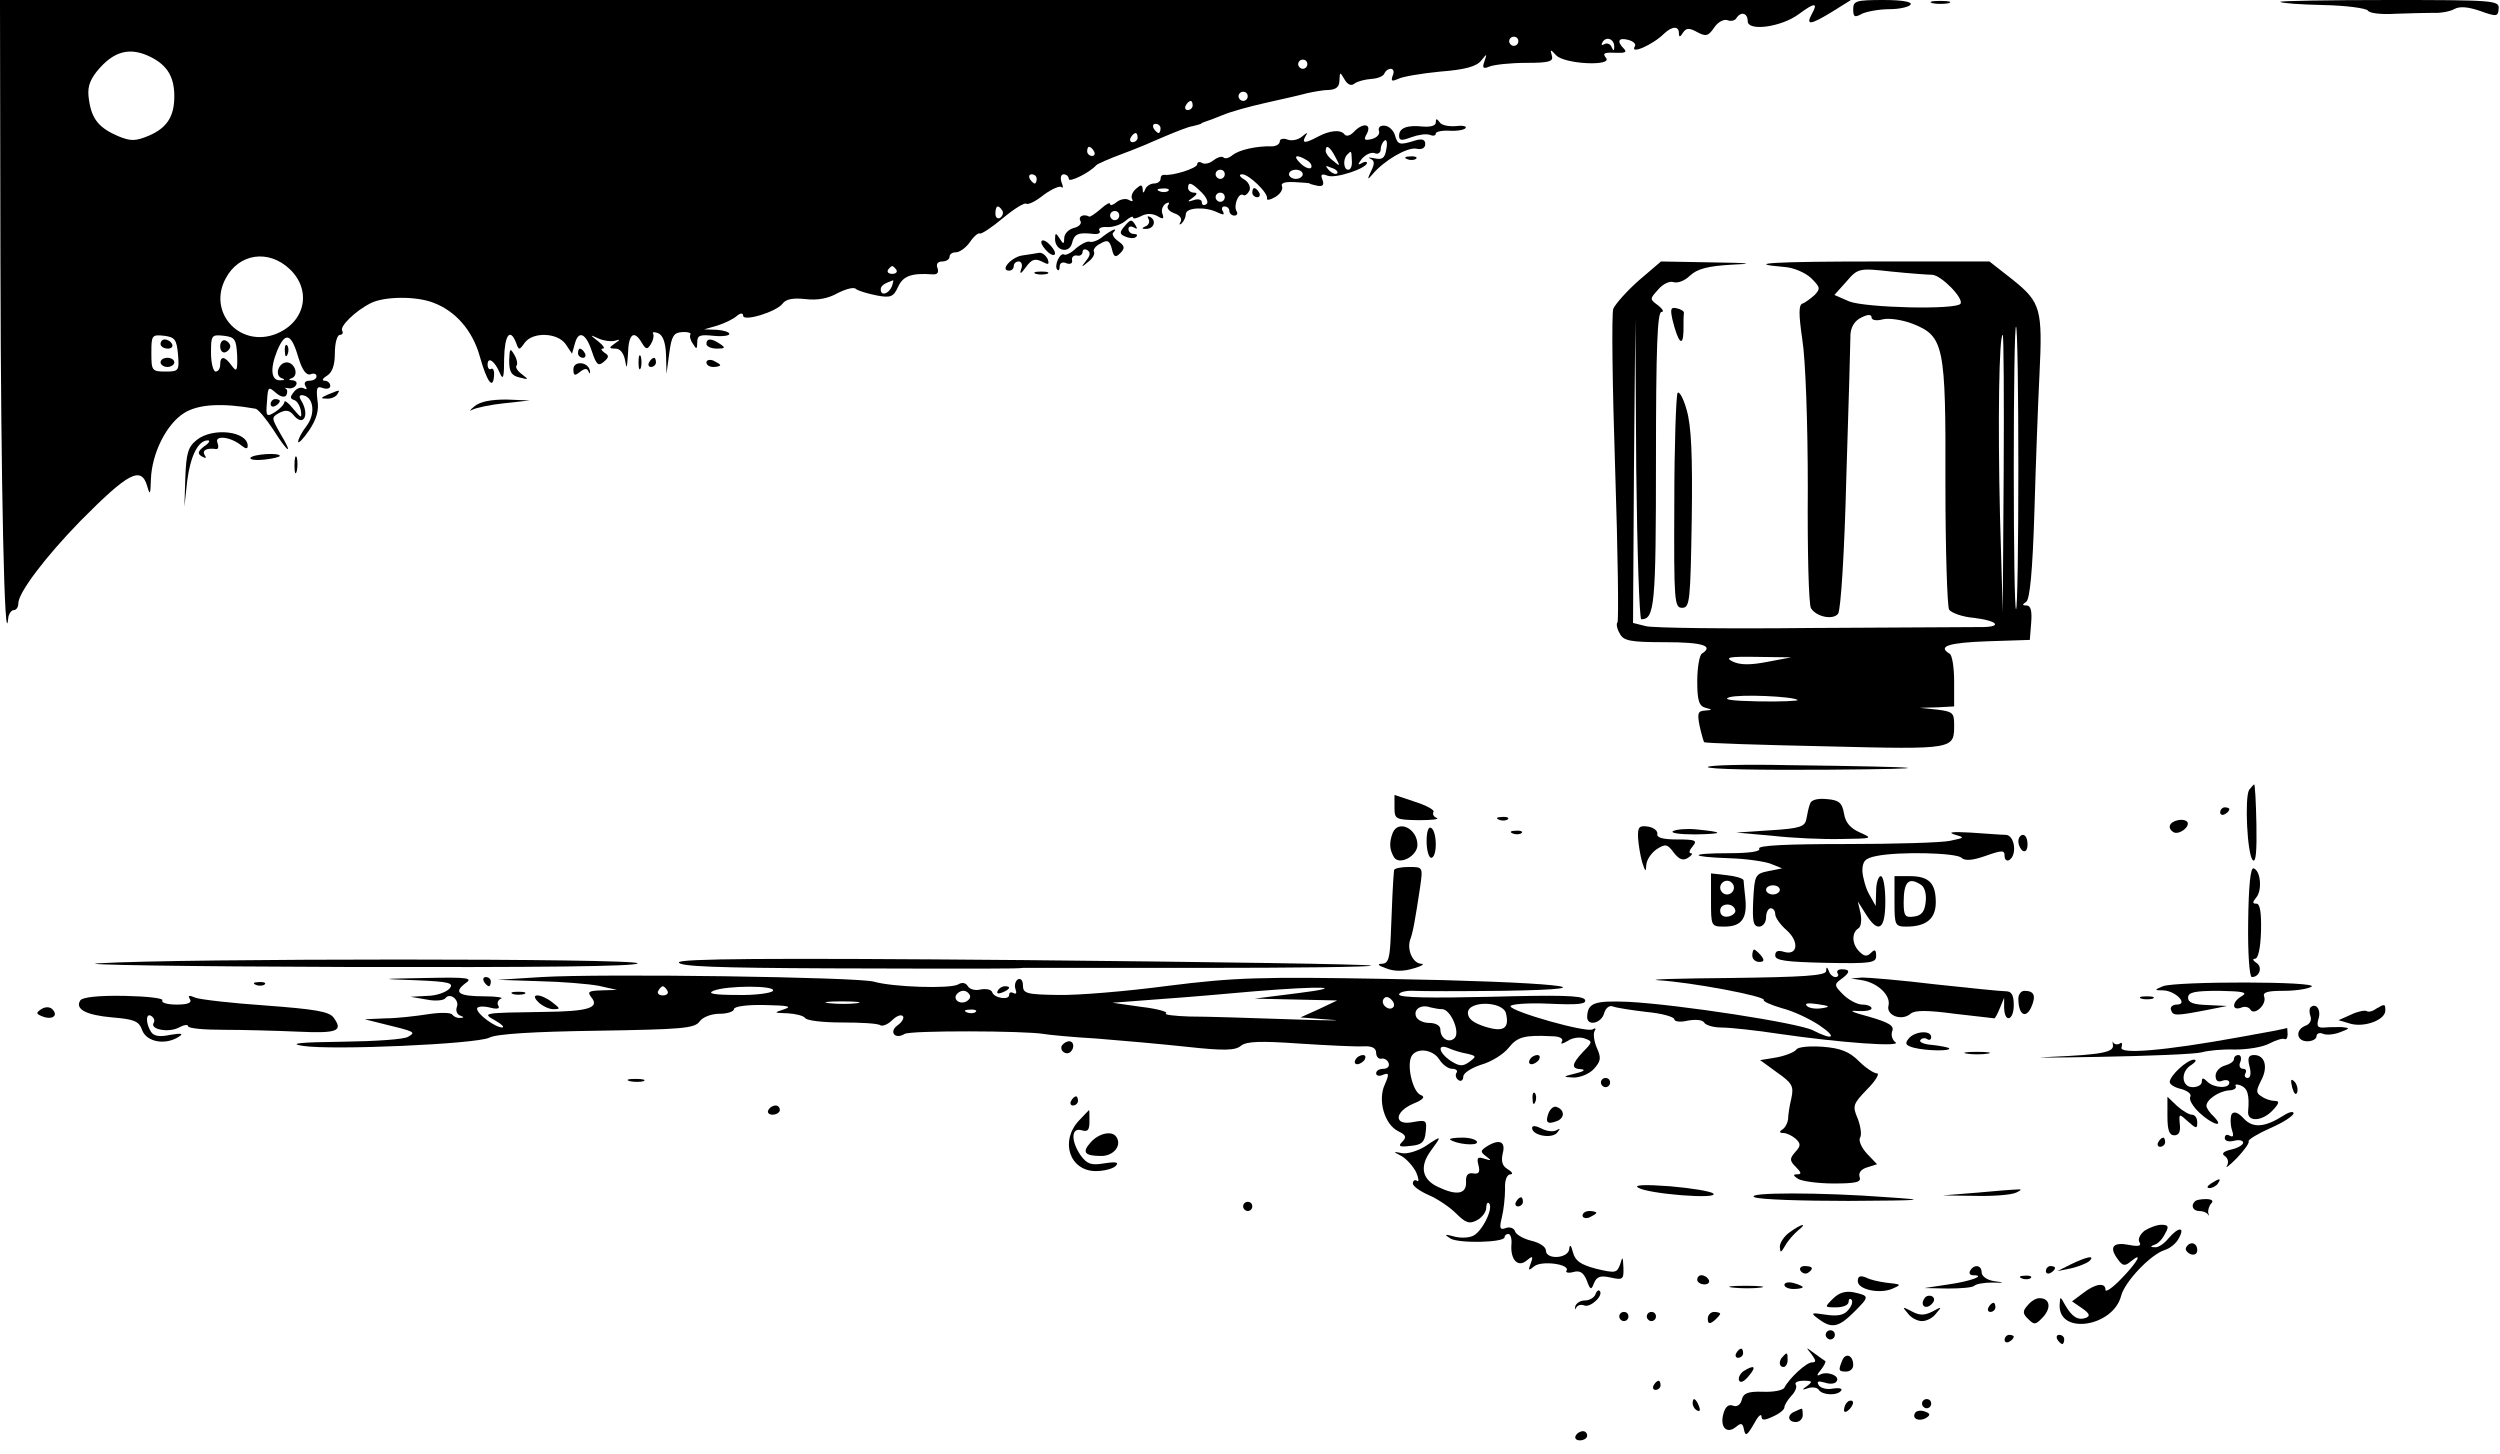 <?xml version="1.0" standalone="no"?>
<!DOCTYPE svg PUBLIC "-//W3C//DTD SVG 20010904//EN"
 "http://www.w3.org/TR/2001/REC-SVG-20010904/DTD/svg10.dtd">
<svg version="1.0" xmlns="http://www.w3.org/2000/svg"
 width="545pt" height="317pt" viewBox="0 0 545 317"
 preserveAspectRatio="xMidYMid meet">

<g transform="translate(0,317) scale(0.1,-0.1)"
fill="#000000" stroke="none">
<path d="M1 2588 c1 -479 9 -849 17 -765 1 9 7 17 12 17 6 0 10 7 10 15 0 23
59 101 135 179 105 106 133 121 146 76 6 -21 7 -18 8 15 2 57 34 121 73 145
31 19 82 22 155 9 6 -1 23 -22 39 -46 32 -51 45 -58 15 -8 -19 34 -20 35 -2
45 14 7 22 6 31 -5 22 -27 36 1 16 33 -5 8 -3 12 6 10 22 -5 26 -41 6 -67 -10
-13 -18 -28 -18 -34 0 -5 11 6 24 25 16 24 22 44 18 66 -3 27 -1 31 12 26 9
-3 16 -1 16 5 0 6 -6 11 -12 11 -7 0 -5 5 5 11 11 7 17 22 17 49 0 22 5 40 11
40 5 0 8 4 5 9 -6 9 28 43 62 60 29 15 99 16 137 1 48 -18 85 -60 101 -117 16
-57 29 -73 31 -42 1 11 -2 17 -6 15 -4 -3 -8 1 -8 9 0 19 16 8 27 -19 7 -16 9
-8 9 32 1 52 13 68 26 35 6 -17 7 -17 19 0 18 24 71 22 89 -3 l14 -21 6 21 c8
31 24 24 37 -15 10 -30 14 -34 26 -24 12 10 12 14 2 20 -7 5 -9 9 -4 9 6 0 1
7 -10 16 -19 15 -19 15 1 6 11 -5 27 -7 35 -5 13 4 13 3 0 -6 -13 -9 -13 -11
2 -11 10 0 18 -10 21 -27 3 -20 4 -15 6 15 1 44 13 54 30 25 9 -15 12 -16 20
-3 5 8 7 18 5 22 -3 4 2 5 10 2 11 -4 17 -20 18 -48 l1 -41 6 45 c5 38 10 45
28 46 12 1 21 -2 18 -5 -2 -4 0 -13 6 -21 7 -12 9 -12 9 4 0 15 6 17 35 14 19
-2 35 0 35 4 0 4 -12 8 -27 9 l-28 1 28 8 c16 5 35 14 43 21 8 7 14 7 14 1 0
-14 72 8 86 26 7 10 23 13 50 10 26 -3 49 1 70 13 18 9 36 14 40 9 5 -4 25
-10 45 -14 31 -6 37 -3 47 19 11 24 30 30 74 27 11 -1 15 3 12 13 -4 9 0 15
10 15 9 0 16 5 16 10 0 6 6 10 14 10 8 0 22 10 31 23 8 12 18 20 21 18 3 -2
26 13 51 34 24 20 47 34 50 31 4 -3 21 5 38 19 18 13 36 21 39 17 4 -3 4 1 0
11 -3 10 -1 17 5 17 6 0 11 -5 11 -10 0 -9 46 14 60 30 3 3 28 14 55 24 28 10
70 28 95 39 24 10 51 21 60 22 8 2 16 4 18 5 1 2 5 3 10 5 4 1 20 7 37 14 16
7 59 19 95 27 36 8 76 17 90 21 14 3 35 7 48 7 15 1 22 7 22 21 1 19 1 19 11
2 7 -12 15 -15 22 -9 7 5 23 9 37 10 14 1 26 6 28 12 2 5 8 10 14 10 6 0 8 -7
4 -15 -4 -12 -2 -13 12 -7 9 5 51 12 92 16 53 4 79 11 89 24 13 16 13 16 7 -2
-5 -14 -3 -17 11 -11 10 4 46 8 80 8 51 0 60 3 56 16 -4 14 -3 14 9 1 17 -20
125 -25 109 -6 -8 10 -4 12 20 11 21 -1 27 1 19 9 -16 16 -12 25 10 19 11 -3
17 -9 14 -14 -12 -19 39 3 64 28 17 16 32 17 32 1 0 -10 3 -9 9 1 7 10 13 11
31 1 19 -10 24 -9 37 10 8 12 21 19 29 16 7 -3 16 -1 19 4 10 16 25 12 25 -6
0 -23 73 -13 111 15 35 26 43 26 29 1 -14 -26 -4 -25 45 5 l40 25 -2017 0
-2018 0 1 -582z m3309 492 c0 -5 -4 -10 -10 -10 -5 0 -10 5 -10 10 0 6 5 10
10 10 6 0 10 -4 10 -10z m209 -13 c0 -9 -2 -8 -6 1 -2 6 -10 9 -15 6 -7 -4 -8
-2 -4 5 9 13 26 5 25 -12z m-3189 -22 c35 -18 50 -43 50 -85 0 -44 -16 -69
-56 -86 -29 -12 -39 -12 -66 -1 -42 18 -58 37 -64 79 -4 25 0 40 16 61 37 46
73 56 120 32z m2520 -15 c0 -5 -4 -10 -10 -10 -5 0 -10 5 -10 10 0 6 5 10 10
10 6 0 10 -4 10 -10z m-130 -70 c0 -5 -4 -10 -10 -10 -5 0 -10 5 -10 10 0 6 5
10 10 10 6 0 10 -4 10 -10z m-120 -20 c0 -5 -5 -10 -11 -10 -5 0 -7 5 -4 10 3
6 8 10 11 10 2 0 4 -4 4 -10z m-70 -50 c0 -5 -2 -10 -4 -10 -3 0 -8 5 -11 10
-3 6 -1 10 4 10 6 0 11 -4 11 -10z m-50 -20 c0 -5 -5 -10 -11 -10 -5 0 -7 5
-4 10 3 6 8 10 11 10 2 0 4 -4 4 -10z m-95 -30 c3 -5 1 -10 -4 -10 -6 0 -11 5
-11 10 0 6 2 10 4 10 3 0 8 -4 11 -10z m-125 -60 c0 -5 -2 -10 -4 -10 -3 0 -8
5 -11 10 -3 6 -1 10 4 10 6 0 11 -4 11 -10z m-75 -69 c3 -5 1 -12 -5 -16 -5
-3 -10 1 -10 9 0 18 6 21 15 7z m-1553 -128 c50 -48 32 -120 -36 -143 -77 -25
-143 51 -104 123 29 55 94 64 140 20z m1322 -1 c3 -5 -1 -9 -9 -9 -8 0 -12 4
-9 9 3 4 7 8 9 8 2 0 6 -4 9 -8z m-10 -37 c-7 -16 -24 -21 -24 -6 0 8 7 13 27
20 1 1 0 -6 -3 -14z m-1556 -147 c3 -36 2 -38 -27 -38 -30 0 -31 2 -31 41 0
38 1 40 28 37 23 -3 27 -8 30 -40z m129 -3 c1 -34 -1 -37 -12 -22 -15 21 -25
22 -25 2 0 -8 -4 -15 -10 -15 -5 0 -10 18 -10 41 0 38 1 40 28 37 24 -3 27 -7
29 -43z m134 -6 c8 -26 17 -38 26 -35 7 3 13 1 13 -4 0 -6 -7 -10 -16 -10 -9
0 -12 -5 -8 -12 4 -6 3 -8 -3 -5 -6 4 -16 1 -22 -7 -9 -11 -9 -15 0 -18 7 -2
13 -13 15 -24 2 -17 1 -16 -17 5 -10 13 -19 19 -19 15 0 -5 -9 -15 -20 -22
-19 -12 -21 -10 -18 22 2 33 3 34 19 20 10 -9 19 -11 23 -6 3 6 3 12 -1 15 -5
2 -3 2 4 1 7 -2 15 1 18 6 4 6 0 10 -7 11 -9 0 -10 2 -1 5 15 7 5 34 -12 34
-17 0 -27 -27 -12 -34 9 -3 8 -5 -1 -5 -21 -2 -24 24 -8 64 18 43 31 39 47
-16z"/>
<path d="M350 2420 c0 -5 7 -10 16 -10 8 0 12 5 9 10 -3 6 -10 10 -16 10 -5 0
-9 -4 -9 -10z"/>
<path d="M350 2380 c0 -5 7 -10 15 -10 8 0 15 5 15 10 0 6 -7 10 -15 10 -8 0
-15 -4 -15 -10z"/>
<path d="M480 2415 c0 -9 5 -15 11 -13 6 2 11 8 11 13 0 5 -5 11 -11 13 -6 2
-11 -4 -11 -13z"/>
<path d="M621 2404 c0 -11 3 -14 6 -6 3 7 2 16 -1 19 -3 4 -6 -2 -5 -13z"/>
<path d="M590 2289 c0 -5 5 -7 10 -4 6 3 10 8 10 11 0 2 -4 4 -10 4 -5 0 -10
-5 -10 -11z"/>
<path d="M4040 3150 c0 -17 3 -19 19 -10 11 5 38 10 60 10 22 0 43 5 46 10 4
6 -18 10 -59 10 -60 0 -66 -2 -66 -20z"/>
<path d="M4213 3163 c9 -2 25 -2 35 0 9 3 1 5 -18 5 -19 0 -27 -2 -17 -5z"/>
<path d="M4971 3166 c2 -3 45 -6 94 -7 50 -1 93 -7 97 -12 3 -6 30 -9 60 -7
29 1 66 2 82 2 16 -1 37 3 46 8 12 7 31 5 57 -4 36 -13 39 -12 40 5 2 18 -9
19 -239 19 -133 0 -239 -2 -237 -4z"/>
<path d="M3130 2903 c0 -7 -11 -10 -27 -9 -36 4 -53 -3 -53 -20 0 -11 6 -11
27 -3 14 5 32 8 40 5 7 -3 13 -2 13 3 0 4 14 7 30 6 17 -1 33 2 35 6 3 4 -7 6
-22 4 -16 -1 -31 2 -35 9 -6 8 -8 8 -8 -1z"/>
<path d="M2951 2882 c-8 -8 -16 -10 -20 -5 -8 11 -32 9 -58 -5 -28 -15 -36
-15 -27 1 6 9 4 9 -8 -1 -8 -7 -23 -10 -32 -6 -9 3 -16 1 -16 -4 0 -6 -8 -11
-17 -11 -35 1 -72 -8 -86 -19 -8 -7 -17 -9 -20 -5 -4 3 -13 0 -21 -6 -8 -7
-20 -10 -26 -6 -5 3 -10 2 -10 -3 0 -9 -55 -26 -72 -23 -5 0 -8 -3 -8 -9 0 -5
-6 -10 -14 -10 -8 0 -17 -6 -19 -12 -4 -10 -6 -10 -6 0 -1 10 -4 10 -15 0 -8
-7 -11 -17 -8 -22 3 -5 0 -6 -7 -2 -6 4 -18 2 -26 -4 -8 -7 -15 -9 -15 -5 0 5
-9 0 -21 -11 -12 -10 -23 -18 -25 -16 -11 6 -24 1 -19 -9 4 -6 -2 -13 -14 -16
-12 -3 -21 -13 -21 -22 0 -14 -2 -14 -10 -1 -8 13 -10 13 -10 -1 0 -26 31 -33
37 -9 5 20 13 24 47 20 10 -1 16 2 13 7 -4 5 4 9 16 8 12 -1 30 5 40 13 9 8
17 12 17 8 0 -4 8 -2 18 3 11 6 24 6 35 0 13 -8 15 -6 11 5 -3 7 0 17 7 22 7
4 10 3 5 -4 -3 -6 3 -13 14 -17 12 -4 17 -11 14 -18 -4 -7 -3 -8 2 -4 5 5 9
14 9 20 0 15 43 17 69 4 13 -6 16 -6 12 2 -4 6 -2 11 3 11 6 0 11 -4 11 -10 0
-5 5 -10 11 -10 5 0 8 4 5 9 -8 12 4 42 14 36 4 -3 10 2 14 10 3 8 -3 19 -12
24 -10 6 -12 11 -4 11 15 0 58 -42 54 -53 -1 -4 7 -3 17 3 11 6 18 16 16 23
-4 8 5 11 27 10 18 -1 33 -2 33 -3 0 -1 8 -3 17 -5 12 -2 15 2 11 13 -5 12 -2
14 11 9 17 -7 86 16 86 28 0 3 -6 3 -12 -1 -9 -5 -8 -2 1 10 8 9 20 15 28 12
7 -3 13 1 13 9 0 7 4 16 9 19 4 3 6 -6 3 -20 -3 -19 -9 -23 -26 -19 -11 2 -15
2 -9 -1 10 -4 10 -11 2 -27 -9 -19 -8 -20 3 -7 25 30 75 59 95 56 12 -3 20 1
20 10 0 10 -7 12 -21 8 -35 -11 -39 -10 -45 11 -3 11 -14 21 -23 21 -9 1 -14
-4 -12 -11 3 -7 -4 -15 -15 -18 -17 -4 -19 -2 -11 12 11 22 -10 24 -29 3z
m-40 -54 c11 -21 11 -22 -4 -9 -10 7 -17 17 -17 22 0 15 9 10 21 -13z m36 -8
c1 -11 -2 -20 -8 -20 -10 0 -12 23 -2 33 9 9 9 10 10 -13z m-97 0 c8 -5 11
-12 8 -16 -4 -3 -14 1 -23 10 -18 17 -9 21 15 6z m65 -28 c-3 -3 -11 0 -18 7
-9 10 -8 11 6 5 10 -3 15 -9 12 -12z m-245 -2 c0 -5 -4 -10 -10 -10 -5 0 -10
5 -10 10 0 6 5 10 10 10 6 0 10 -4 10 -10z m170 0 c0 -5 -7 -10 -15 -10 -8 0
-15 5 -15 10 0 6 7 10 15 10 8 0 15 -4 15 -10z m-220 -40 c11 -11 15 -22 10
-25 -6 -4 -10 -2 -10 4 0 6 -8 8 -17 5 -15 -5 -16 -4 -3 5 10 7 11 11 3 11 -7
0 -13 5 -13 10 0 15 8 12 30 -10z m-73 4 c-3 -3 -12 -4 -19 -1 -8 3 -5 6 6 6
11 1 17 -2 13 -5z m123 -14 c0 -5 -4 -10 -10 -10 -5 0 -10 5 -10 10 0 6 5 10
10 10 6 0 10 -4 10 -10z m-230 -40 c0 -5 -4 -10 -10 -10 -5 0 -10 5 -10 10 0
6 5 10 10 10 6 0 10 -4 10 -10z"/>
<path d="M3068 2823 c7 -3 16 -2 19 1 4 3 -2 6 -13 5 -11 0 -14 -3 -6 -6z"/>
<path d="M2730 2750 c0 -5 5 -10 11 -10 5 0 7 5 4 10 -3 6 -8 10 -11 10 -2 0
-4 -4 -4 -10z"/>
<path d="M2504 2692 c3 -5 0 -13 -6 -15 -9 -4 -10 -6 -1 -6 17 -1 25 16 12 25
-7 4 -9 3 -5 -4z"/>
<path d="M2450 2675 c-10 -12 -9 -16 4 -21 9 -4 20 -4 23 0 4 3 1 6 -5 6 -7 0
-12 5 -12 11 0 5 5 7 12 3 7 -4 8 -3 4 4 -9 15 -11 15 -26 -3z"/>
<path d="M2405 2655 c-10 -9 -24 -14 -29 -12 -6 2 -19 -5 -30 -14 -10 -10 -22
-16 -26 -14 -9 6 -23 -25 -15 -33 3 -3 5 0 5 7 0 8 7 11 15 7 8 -3 14 0 12 7
-1 7 4 11 11 10 6 -2 12 2 12 8 0 5 5 7 10 4 8 -5 7 -12 -2 -23 -12 -15 -11
-16 4 -3 10 7 15 17 13 22 -3 4 3 13 14 18 15 9 20 7 25 -12 4 -18 8 -19 18
-9 11 11 10 16 -4 26 -10 7 -15 16 -11 19 11 12 -2 7 -22 -8z"/>
<path d="M2270 2642 c0 -5 7 -15 15 -22 8 -7 15 -8 15 -2 0 5 -7 15 -15 22 -8
7 -15 8 -15 2z"/>
<path d="M2228 2613 c-24 -4 -49 -33 -28 -33 6 0 10 5 10 10 0 6 5 10 11 10 6
0 9 -8 5 -17 -4 -12 0 -10 10 4 13 18 20 20 35 13 15 -8 17 -7 13 5 -4 8 -11
14 -18 14 -6 -1 -23 -4 -38 -6z"/>
<path d="M3573 2559 c-26 -23 -51 -51 -56 -62 -4 -10 -2 -168 4 -349 6 -181 8
-332 5 -335 -3 -3 -1 -14 5 -24 8 -16 22 -19 99 -19 82 0 107 -8 80 -25 -5 -3
-10 -30 -10 -60 0 -43 4 -54 18 -58 16 -4 15 -5 -1 -6 -16 -1 -17 -6 -12 -33
4 -18 9 -35 10 -36 2 -2 121 -6 265 -9 285 -7 280 -7 280 49 0 24 -4 27 -37
31 l-38 4 38 1 37 2 0 54 c0 30 -4 58 -10 61 -27 16 -2 24 83 27 l92 3 3 38
c2 25 -1 37 -10 37 -10 0 -10 2 -1 8 8 5 14 66 18 197 3 105 8 238 11 298 7
143 3 158 -58 207 l-51 40 -245 0 c-221 0 -296 -4 -202 -12 19 -1 45 -12 58
-24 20 -20 21 -23 8 -37 -9 -8 -21 -17 -27 -19 -8 -3 -8 -23 0 -78 7 -43 12
-181 12 -325 -1 -137 2 -255 7 -261 12 -19 48 -26 59 -12 6 8 14 135 18 298 5
157 9 297 9 311 1 16 9 30 24 37 14 7 22 7 22 0 0 -6 11 -8 25 -4 13 3 42 -1
65 -10 68 -27 72 -47 71 -349 0 -143 4 -266 8 -274 5 -7 29 -16 55 -18 55 -7
62 -21 9 -20 -21 0 -186 -1 -368 -2 -181 -2 -342 0 -357 4 l-28 7 2 332 3 331
2 -327 c2 -181 7 -328 11 -328 29 0 32 30 32 347 0 243 3 323 12 323 6 0 3 6
-7 14 -19 14 -19 14 0 35 10 12 25 19 33 16 9 -3 25 3 36 14 16 15 39 21 91
24 52 2 41 4 -42 5 l-112 2 -48 -41z m639 12 c20 -1 69 -51 62 -63 -9 -14
-208 -9 -243 5 l-32 14 26 29 c25 29 27 30 98 22 40 -4 80 -7 89 -7z m188
-421 c0 -167 -2 -306 -5 -308 -3 -3 -5 136 -5 308 0 172 2 311 5 308 3 -3 5
-142 5 -308z m-32 -12 l-2 -303 -6 210 c-5 209 -2 395 6 395 2 0 3 -136 2
-302z m-516 -411 c-36 -7 -59 -7 -75 1 -18 9 -7 11 53 10 l75 -1 -53 -10z m67
-83 c2 -2 -36 -4 -85 -3 -58 1 -80 4 -64 9 23 7 139 2 149 -6z"/>
<path d="M2258 2573 c6 -2 18 -2 25 0 6 3 1 5 -13 5 -14 0 -19 -2 -12 -5z"/>
<path d="M3646 2473 c12 -49 23 -62 24 -25 0 17 0 35 1 40 0 4 -7 8 -16 10
-13 3 -14 -2 -9 -25z"/>
<path d="M1540 2420 c0 -5 10 -10 23 -10 18 0 19 2 7 10 -19 13 -30 13 -30 0z"/>
<path d="M1110 2384 c0 -25 5 -33 23 -37 20 -5 20 -5 5 7 -10 7 -15 16 -12 19
3 3 1 14 -5 24 -9 15 -10 14 -11 -13z"/>
<path d="M1260 2400 c0 -5 5 -10 11 -10 5 0 7 5 4 10 -3 6 -8 10 -11 10 -2 0
-4 -4 -4 -10z"/>
<path d="M1392 2380 c0 -14 2 -19 5 -12 2 6 2 18 0 25 -3 6 -5 1 -5 -13z"/>
<path d="M1415 2380 c-3 -5 -1 -10 4 -10 6 0 11 5 11 10 0 6 -2 10 -4 10 -3 0
-8 -4 -11 -10z"/>
<path d="M1540 2380 c0 -6 7 -10 15 -10 8 0 15 2 15 4 0 2 -7 6 -15 10 -8 3
-15 1 -15 -4z"/>
<path d="M1250 2365 c0 -14 3 -15 14 -6 10 8 16 9 19 1 3 -6 4 -5 3 2 -4 20
-36 22 -36 3z"/>
<path d="M715 2310 c-16 -7 -17 -9 -3 -9 9 -1 20 4 23 9 7 11 7 11 -20 0z"/>
<path d="M3657 2313 c-3 -5 -7 -113 -7 -239 -1 -215 0 -229 17 -229 17 0 18
14 21 192 2 141 -1 205 -11 239 -7 26 -17 43 -20 37z"/>
<path d="M1034 2284 c-10 -8 -12 -12 -4 -7 8 4 40 11 70 14 l55 6 -51 2 c-33
0 -57 -4 -70 -15z"/>
<path d="M429 2211 c-19 -15 -23 -29 -25 -82 l-2 -64 6 56 c7 55 24 89 45 89
6 0 3 -6 -8 -13 -14 -11 -15 -16 -5 -22 9 -5 11 -4 6 3 -6 11 5 16 26 13 4 0
5 6 2 14 -7 17 29 13 52 -6 10 -8 14 -8 14 -1 0 32 -76 41 -111 13z"/>
<path d="M546 2172 c-2 -4 11 -6 30 -4 19 2 34 6 34 8 0 8 -59 4 -64 -4z"/>
<path d="M642 2155 c0 -16 2 -22 5 -12 2 9 2 23 0 30 -3 6 -5 -1 -5 -18z"/>
<path d="M3723 1498 c-2 -5 114 -7 259 -6 262 2 234 6 -85 10 -93 2 -171 0
-174 -4z"/>
<path d="M4903 1448 c-10 -18 -4 -141 8 -153 7 -7 9 20 8 78 -1 48 -3 87 -5
87 -1 0 -6 -6 -11 -12z"/>
<path d="M3040 1410 c0 -26 2 -27 53 -28 28 0 46 2 39 5 -6 2 -10 8 -7 13 3 4
-15 14 -40 22 l-45 15 0 -27z"/>
<path d="M3946 1418 c-3 -7 -6 -22 -8 -33 -3 -17 -13 -21 -78 -25 l-75 -5 79
-7 c43 -5 111 -8 150 -7 68 1 70 1 41 14 -21 9 -32 22 -35 41 -4 24 -11 30
-38 32 -20 2 -34 -2 -36 -10z"/>
<path d="M4840 1399 c0 -5 5 -7 10 -4 6 3 10 8 10 11 0 2 -4 4 -10 4 -5 0 -10
-5 -10 -11z"/>
<path d="M3268 1383 c7 -3 16 -2 19 1 4 3 -2 6 -13 5 -11 0 -14 -3 -6 -6z"/>
<path d="M4748 1382 c-19 -4 -24 -17 -10 -26 11 -7 35 10 31 21 -2 5 -12 7
-21 5z"/>
<path d="M3036 1354 c-8 -21 -7 -36 3 -53 12 -18 51 3 51 27 0 36 -42 56 -54
26z"/>
<path d="M3110 1336 c0 -20 5 -36 10 -36 6 0 10 13 10 29 0 17 -4 33 -10 36
-6 4 -10 -8 -10 -29z"/>
<path d="M3571 1343 c1 -15 5 -39 9 -53 7 -21 8 -22 9 -5 1 11 11 26 23 34 19
12 23 11 37 -8 12 -15 20 -18 31 -11 8 5 11 10 6 10 -5 0 -3 7 4 15 11 13 6
15 -34 15 -31 0 -45 4 -43 12 1 7 -8 14 -20 16 -20 3 -23 -1 -22 -25z"/>
<path d="M3647 1358 c-6 -4 15 -7 48 -7 64 1 65 5 2 11 -20 2 -43 0 -50 -4z"/>
<path d="M3298 1353 c7 -3 16 -2 19 1 4 3 -2 6 -13 5 -11 0 -14 -3 -6 -6z"/>
<path d="M4260 1351 c24 -7 24 -7 -9 -14 -18 -4 -121 -7 -228 -7 -127 0 -192
-3 -188 -10 4 -6 -20 -10 -66 -10 -89 0 -88 -8 2 -11 35 -1 76 -7 89 -12 l25
-10 -30 -6 c-29 -6 -30 -9 -33 -64 -2 -46 0 -57 13 -57 8 0 15 9 15 20 0 11 5
20 10 20 6 0 10 -6 10 -13 0 -7 11 -23 25 -35 28 -25 24 -56 -6 -47 -13 4 -19
2 -19 -8 0 -11 23 -14 110 -16 99 -2 110 0 110 15 0 14 -3 15 -11 7 -9 -9 -15
-8 -25 2 -17 16 -18 41 -3 51 6 3 8 18 5 33 l-6 26 17 -27 c28 -45 43 -35 43
27 0 30 -4 55 -10 55 -5 0 -10 -15 -10 -32 l-1 -33 -14 25 c-8 14 -14 37 -15
51 0 22 6 28 31 33 50 10 174 7 185 -4 7 -7 24 -6 52 4 37 13 42 13 42 0 0 -8
5 -12 10 -9 18 11 12 54 -7 55 -10 0 -45 3 -78 5 -37 2 -50 1 -35 -4z m-380
-121 c0 -5 -7 -10 -15 -10 -8 0 -15 5 -15 10 0 6 7 10 15 10 8 0 15 -4 15 -10z"/>
<path d="M4400 1336 c0 -8 5 -18 10 -21 6 -3 10 3 10 14 0 12 -4 21 -10 21 -5
0 -10 -6 -10 -14z"/>
<path d="M3039 1273 c-2 -18 -5 -82 -7 -140 -2 -52 -5 -63 -19 -64 -12 0 -9
-4 9 -10 17 -7 38 -7 60 0 18 5 25 10 16 10 -18 1 -31 30 -24 52 6 15 11 43
22 116 6 43 6 43 -25 43 -17 0 -31 -3 -32 -7z"/>
<path d="M4901 1160 c-1 -71 3 -120 8 -120 17 0 24 22 10 31 -8 5 -9 9 -3 9 7
0 12 24 13 60 1 40 -2 60 -10 60 -9 0 -9 3 0 14 13 16 9 58 -6 63 -7 3 -11
-39 -12 -117z"/>
<path d="M3730 1208 c0 -57 0 -58 29 -58 37 0 50 17 46 60 -2 19 -4 38 -4 41
-1 4 -17 9 -36 11 l-35 4 0 -58z m50 27 c0 -8 -7 -15 -15 -15 -8 0 -15 7 -15
15 0 8 7 15 15 15 8 0 15 -7 15 -15z m3 -50 c1 -5 -6 -11 -15 -13 -11 -2 -18
3 -18 13 0 17 30 18 33 0z"/>
<path d="M4130 1205 c0 -52 1 -55 26 -55 43 0 64 17 64 53 0 42 -15 57 -57 57
l-33 0 0 -55z m58 36 c8 -5 12 -21 10 -37 -2 -21 -9 -30 -25 -32 -20 -3 -23 1
-23 31 0 45 11 56 38 38z"/>
<path d="M3820 1087 c0 -8 7 -14 15 -14 11 0 12 4 4 14 -6 7 -13 13 -15 13 -2
0 -4 -6 -4 -13z"/>
<path d="M215 1070 c-55 -3 187 -7 538 -8 419 -1 637 1 637 8 0 11 -997 11
-1175 0z"/>
<path d="M1480 1072 c0 -9 86 -12 328 -13 331 -1 413 -1 422 1 3 0 176 0 384
0 209 0 378 2 375 5 -3 3 -344 8 -757 12 -568 5 -752 3 -752 -5z"/>
<path d="M3981 1053 c-1 -10 -51 -13 -208 -15 -115 -1 -185 -3 -158 -5 71 -4
235 -35 230 -43 -2 -3 16 -11 40 -18 24 -6 60 -23 81 -37 40 -27 31 -34 -14
-11 -32 16 -291 56 -402 62 -74 3 -89 -2 -90 -33 0 -21 31 -14 37 8 3 11 11
18 19 15 7 -3 40 -8 73 -12 34 -3 61 -11 61 -16 0 -5 13 -7 29 -3 17 3 32 2
36 -4 3 -6 21 -11 38 -11 18 0 75 -6 127 -14 130 -19 268 -29 252 -18 -7 5
-10 16 -7 24 5 12 -7 19 -52 32 -34 9 -45 14 -25 12 17 -1 32 1 32 6 0 4 -9 8
-20 8 -11 0 -30 10 -42 22 -19 19 -20 22 -5 33 21 15 21 22 2 22 -8 0 -12 -4
-9 -9 3 -4 1 -8 -5 -8 -5 0 -12 6 -14 13 -4 10 -6 10 -6 0z m-10 -81 c-13 -2
-27 0 -32 5 -6 6 3 7 23 4 28 -4 29 -6 9 -9z"/>
<path d="M1180 1040 l-95 -6 90 -3 c50 -1 108 -6 130 -10 l40 -9 -34 -1 c-28
-1 -31 -3 -22 -15 19 -23 -6 -31 -104 -32 -134 -2 -135 -2 -105 -19 14 -8 20
-14 15 -15 -15 0 -55 29 -55 41 0 5 12 6 26 3 18 -5 25 -3 20 4 -3 6 0 12 6
15 7 2 -9 5 -35 5 -57 0 -69 8 -43 28 18 12 8 14 -85 12 -104 -2 -104 -2 -21
-5 72 -3 82 -6 72 -18 -7 -8 -29 -16 -49 -16 l-36 -2 35 -6 c19 -4 38 -2 41 3
10 13 31 -4 25 -19 -3 -8 0 -16 7 -19 9 -3 9 -5 0 -5 -6 -1 -14 3 -17 7 -3 5
-27 5 -53 1 -26 -4 -68 -9 -93 -9 l-45 -2 40 -10 c70 -17 72 -18 55 -28 -8 -6
-73 -10 -145 -11 -93 -1 -117 -4 -85 -9 64 -10 380 4 407 18 15 8 95 13 234
15 185 3 213 5 224 20 7 10 26 17 44 17 17 0 31 5 31 10 0 6 29 10 68 9 49 -1
60 -3 42 -9 -24 -8 -24 -8 7 -9 17 -1 34 -5 38 -10 3 -6 39 -10 80 -10 41 0
79 -2 84 -6 5 -3 17 2 26 11 9 9 19 13 23 9 4 -3 -1 -13 -11 -20 -20 -14 -6
-32 15 -19 12 8 263 7 303 0 11 -2 63 -7 115 -10 52 -4 141 -12 197 -18 82 -9
106 -8 118 2 12 10 42 11 128 5 62 -4 124 -7 140 -6 18 1 27 -4 27 -14 0 -8 5
-14 11 -13 6 2 14 -3 16 -9 3 -7 -2 -13 -11 -13 -9 0 -16 -4 -16 -10 0 -5 7
-7 15 -3 13 5 14 2 4 -21 -16 -34 -1 -87 29 -102 17 -8 19 -13 9 -23 -10 -10
-6 -12 18 -9 24 2 31 8 33 30 3 26 1 27 -27 22 -43 -9 -42 22 0 40 22 9 27 15
16 19 -16 6 -30 59 -21 82 9 22 47 19 62 -5 7 -11 19 -20 28 -20 8 0 13 -4 9
-9 -3 -5 -1 -12 5 -16 5 -3 10 0 10 8 0 8 18 19 39 26 22 6 49 23 60 37 19 24
35 28 94 25 17 0 26 -5 22 -12 -4 -6 1 -5 13 2 10 7 27 9 37 5 17 -6 17 -8 -4
-29 -26 -28 -26 -37 -3 -38 9 -1 4 -5 -13 -9 -29 -7 -29 -8 -4 -9 14 0 34 8
44 19 15 17 16 24 6 46 -6 14 -8 30 -5 36 4 6 2 8 -4 4 -13 -8 -175 38 -179
50 -2 5 36 8 83 6 66 -3 84 -1 79 9 -6 9 -56 10 -206 6 -129 -3 -199 -2 -199
5 0 5 15 9 33 8 17 -1 104 -1 192 0 265 4 107 20 -252 26 -276 5 -332 3 -476
-15 -90 -12 -198 -21 -240 -20 -69 1 -77 3 -77 21 0 11 -5 16 -11 13 -6 -4 -8
-14 -5 -22 3 -8 1 -11 -4 -8 -6 3 -10 2 -10 -4 0 -12 -33 -7 -37 6 -2 6 -13 8
-25 6 -11 -3 -24 0 -28 7 -5 8 -13 9 -21 4 -17 -10 -143 -6 -184 6 -36 10
-589 18 -725 10z m275 -30 c3 -5 -1 -10 -10 -10 -9 0 -13 5 -10 10 3 6 8 10
10 10 2 0 7 -4 10 -10z m230 0 c-3 -5 -39 -10 -78 -9 -50 0 -66 3 -52 9 29 12
138 12 130 0z m1145 -5 l-95 -12 90 -2 90 -2 -40 -19 -40 -18 65 -5 c36 -2 -5
-2 -90 1 -85 3 -183 6 -217 6 -33 1 -57 4 -51 7 5 3 -19 10 -54 14 l-63 9 105
8 c58 4 150 12 205 17 148 12 206 10 95 -4z m-716 -4 c3 -5 -1 -11 -9 -15 -15
-6 -29 7 -18 18 9 9 21 8 27 -3z m923 -27 c-9 -9 -28 6 -21 18 4 6 10 6 17 -1
6 -6 8 -13 4 -17z m-1169 9 c-15 -2 -42 -2 -60 0 -18 2 -6 4 27 4 33 0 48 -2
33 -4z m1276 -13 c18 0 40 -50 27 -63 -12 -12 -31 -1 -31 19 0 8 -10 14 -24
14 -13 0 -26 6 -29 14 -6 16 11 27 31 20 8 -2 19 -4 26 -4z m139 -9 c8 -33 -5
-42 -46 -29 -25 8 -37 17 -37 30 0 27 76 26 83 -1z m-1156 3 c-3 -3 -12 -4
-19 -1 -8 3 -5 6 6 6 11 1 17 -2 13 -5z m1071 -91 c21 -5 21 -6 5 -18 -14 -10
-21 -10 -40 2 -27 18 -31 39 -5 28 9 -4 27 -10 40 -12z"/>
<path d="M1055 1030 c3 -5 8 -10 11 -10 2 0 4 5 4 10 0 6 -5 10 -11 10 -5 0
-7 -4 -4 -10z"/>
<path d="M4060 1033 c34 -6 62 -33 57 -55 -6 -21 28 -35 48 -18 9 8 36 8 96 0
46 -5 85 -10 87 -10 1 0 7 10 12 23 l9 22 0 -22 c1 -34 21 -28 21 6 0 22 -5
30 -17 30 -10 0 -79 7 -153 15 -74 9 -146 15 -160 15 l-25 -2 25 -4z"/>
<path d="M558 1023 c7 -3 16 -2 19 1 4 3 -2 6 -13 5 -11 0 -14 -3 -6 -6z"/>
<path d="M4715 1020 c-19 -8 -19 -9 1 -9 27 -1 56 -31 29 -31 -9 0 -15 -6 -12
-12 4 -13 10 -13 82 1 l40 8 -42 2 c-31 1 -43 5 -43 16 0 12 14 15 68 15 50
-1 63 -3 50 -11 -22 -12 -24 -33 -3 -26 8 4 17 2 21 -4 8 -14 36 11 30 28 -4
10 7 13 42 13 26 0 53 4 61 9 19 12 -296 12 -324 1z"/>
<path d="M2175 1010 c-3 -6 1 -7 9 -4 18 7 21 14 7 14 -6 0 -13 -4 -16 -10z"/>
<path d="M1118 1003 c6 -2 18 -2 25 0 6 3 1 5 -13 5 -14 0 -19 -2 -12 -5z"/>
<path d="M4400 993 c0 -35 16 -45 28 -19 11 25 7 36 -15 36 -7 0 -13 -8 -13
-17z"/>
<path d="M175 989 c-12 -19 13 -32 70 -37 48 -4 58 -8 65 -28 10 -26 51 -33
80 -14 11 7 5 8 -19 4 -23 -5 -36 -3 -42 7 -12 19 -11 42 1 34 6 -4 8 -10 5
-15 -9 -14 33 -22 55 -10 11 6 20 7 20 3 0 -5 35 -8 78 -8 42 0 115 -2 161 -4
87 -4 100 1 78 31 -10 13 -41 18 -148 26 -73 5 -143 13 -153 17 -14 6 -17 5
-12 -3 5 -8 -4 -12 -29 -12 -20 0 -34 4 -31 9 3 5 -34 9 -83 10 -57 1 -92 -3
-96 -10z"/>
<path d="M1174 985 c8 -8 23 -15 32 -15 16 0 16 1 -2 15 -26 20 -51 20 -30 0z"/>
<path d="M4668 993 c6 -2 18 -2 25 0 6 3 1 5 -13 5 -14 0 -19 -2 -12 -5z"/>
<path d="M90 970 c-12 -8 -12 -10 3 -16 21 -8 35 2 21 16 -5 5 -15 6 -24 0z"/>
<path d="M5037 974 c-3 -3 -3 -12 0 -20 3 -8 -2 -17 -11 -20 -23 -9 -20 -34 4
-34 11 0 20 5 20 11 0 6 7 9 15 5 8 -3 25 -1 37 4 21 8 22 9 3 11 -11 0 -28 0
-38 -1 -15 -1 -17 3 -13 18 7 20 -5 37 -17 26z"/>
<path d="M5180 971 c-8 -6 -17 -8 -21 -5 -4 2 -20 -1 -34 -8 l-27 -12 27 -8
c31 -8 75 9 75 29 0 15 -1 15 -20 4z"/>
<path d="M4882 909 c-165 -30 -264 -38 -257 -22 2 8 1 12 -4 8 -5 -3 -11 -2
-14 2 -2 5 -2 2 -1 -4 4 -17 -23 -22 -136 -27 -52 -2 -5 -2 105 0 110 2 211 6
225 10 14 4 46 7 72 6 27 0 60 5 75 13 15 8 30 12 33 10 4 -2 7 2 7 10 0 8 -1
14 -1 14 -1 -1 -47 -10 -104 -20z"/>
<path d="M4161 906 c-9 -11 -7 -15 11 -20 27 -7 83 -8 77 -1 -3 2 -19 5 -36 7
-18 1 -29 6 -27 10 3 5 10 6 15 3 5 -4 9 -1 9 4 0 16 -36 13 -49 -3z"/>
<path d="M2315 891 c-6 -11 9 -23 19 -14 9 9 7 23 -3 23 -6 0 -12 -4 -16 -9z"/>
<path d="M3916 882 c-3 -5 -22 -13 -42 -17 l-37 -6 37 -27 c33 -23 37 -30 31
-57 -4 -16 -7 -37 -7 -45 -1 -8 -6 -18 -12 -22 -8 -5 -7 -8 2 -8 7 0 19 -6 26
-12 12 -11 12 -16 0 -29 -13 -15 -13 -19 1 -33 12 -12 13 -16 3 -16 -10 0 -9
-3 2 -10 8 -5 43 -10 77 -10 50 0 61 3 57 14 -3 9 3 17 16 21 l22 7 -22 23
c-12 13 -19 29 -15 35 4 6 1 25 -5 41 -12 28 -11 32 21 65 18 18 27 34 21 34
-7 0 -25 12 -40 27 -20 20 -39 28 -78 31 -28 2 -54 0 -58 -6z"/>
<path d="M4288 873 c12 -2 32 -2 45 0 12 2 2 4 -23 4 -25 0 -35 -2 -22 -4z"/>
<path d="M2955 860 c-3 -5 -2 -10 4 -10 5 0 13 5 16 10 3 6 2 10 -4 10 -5 0
-13 -4 -16 -10z"/>
<path d="M3335 860 c-3 -5 -2 -10 4 -10 5 0 13 5 16 10 3 6 2 10 -4 10 -5 0
-13 -4 -16 -10z"/>
<path d="M4870 861 c0 -5 -9 -11 -20 -14 -11 -3 -20 -13 -20 -22 0 -11 5 -15
15 -11 8 3 15 1 15 -4 0 -14 -34 -12 -48 2 -9 9 -12 9 -12 0 0 -7 -9 -12 -20
-12 -25 0 -27 35 -2 49 9 6 11 11 5 11 -15 0 -53 -35 -53 -49 0 -5 11 -12 25
-15 14 -4 23 -11 20 -17 -4 -5 5 -21 20 -35 28 -26 56 -34 31 -8 -9 8 -16 19
-16 23 0 14 27 32 49 34 11 0 17 5 15 9 -3 4 2 5 10 2 16 -6 20 -21 17 -56 -3
-25 31 -23 54 2 14 15 15 20 4 20 -8 0 -21 4 -29 10 -12 7 -12 12 -1 34 16 29
9 56 -15 56 -12 0 -15 -6 -10 -25 4 -15 2 -25 -4 -25 -6 0 -8 5 -5 10 3 6 1
10 -5 10 -7 0 -10 7 -6 15 3 8 1 15 -4 15 -6 0 -10 -4 -10 -9z"/>
<path d="M1373 813 c9 -2 23 -2 30 0 6 3 -1 5 -18 5 -16 0 -22 -2 -12 -5z"/>
<path d="M3490 810 c0 -5 5 -10 10 -10 6 0 10 5 10 10 0 6 -4 10 -10 10 -5 0
-10 -4 -10 -10z"/>
<path d="M4997 799 c4 -13 8 -18 11 -10 2 7 -1 18 -6 23 -8 8 -9 4 -5 -13z"/>
<path d="M3341 774 c0 -11 3 -14 6 -6 3 7 2 16 -1 19 -3 4 -6 -2 -5 -13z"/>
<path d="M2335 770 c-3 -5 -1 -10 4 -10 6 0 11 5 11 10 0 6 -2 10 -4 10 -3 0
-8 -4 -11 -10z"/>
<path d="M4725 737 c0 -31 4 -42 15 -42 10 0 14 8 12 24 -2 24 -2 24 18 6 18
-16 20 -16 20 -2 0 10 -5 17 -12 17 -6 0 -21 9 -32 19 l-21 20 0 -42z"/>
<path d="M1675 750 c-3 -5 1 -10 9 -10 9 0 16 5 16 10 0 6 -4 10 -9 10 -6 0
-13 -4 -16 -10z"/>
<path d="M3376 744 c-8 -21 -3 -26 18 -18 18 7 17 25 -1 31 -6 2 -13 -4 -17
-13z"/>
<path d="M2352 727 c-42 -45 -20 -110 37 -110 17 0 37 5 43 11 8 8 2 10 -24 6
-29 -5 -38 -2 -52 17 -22 32 -21 62 2 55 13 -4 17 0 17 19 0 14 0 25 -1 25 0
0 -10 -10 -22 -23z"/>
<path d="M4865 741 c-3 -6 -3 -21 0 -32 5 -15 4 -19 -4 -15 -6 4 -11 2 -11 -5
0 -6 8 -9 20 -6 11 3 20 1 20 -4 0 -5 -12 -12 -26 -15 -17 -4 -22 -9 -14 -14
7 -5 9 -13 5 -21 -5 -8 5 0 21 16 16 17 28 33 26 37 -1 4 21 17 48 29 28 12
50 27 50 32 0 5 -10 3 -22 -5 -41 -26 -67 -28 -87 -6 -12 13 -21 16 -26 9z"/>
<path d="M3340 711 c0 -16 41 -24 54 -11 8 10 8 11 -1 6 -7 -4 -22 -2 -33 4
-12 6 -20 7 -20 1z"/>
<path d="M2378 680 c-20 -22 -14 -30 23 -30 26 0 45 22 33 41 -9 15 -38 9 -56
-11z"/>
<path d="M3107 671 c-16 -10 -39 -17 -50 -15 -21 4 -21 4 -2 -6 11 -6 25 -22
32 -35 6 -14 7 -23 2 -19 -5 3 -9 0 -9 -6 0 -6 16 -17 34 -25 19 -8 46 -26 60
-40 21 -21 29 -24 46 -15 11 6 20 18 20 27 0 9 3 13 6 10 11 -11 -17 -66 -37
-72 -10 -4 -29 -4 -41 0 -19 5 -20 4 -6 -5 18 -11 118 -9 118 3 0 4 4 7 8 7 5
0 8 -10 7 -22 -3 -34 14 -52 33 -36 13 11 15 10 9 -6 -6 -16 -5 -17 7 -7 16
14 80 5 71 -9 -3 -4 4 -6 15 -3 14 4 22 -1 29 -18 8 -22 10 -22 16 -6 6 14 14
17 36 12 27 -6 29 -4 28 22 -1 24 -2 25 -7 7 -7 -19 -10 -20 -52 -10 -34 9
-46 17 -51 36 -4 16 -7 18 -8 8 -1 -22 -51 -25 -51 -4 0 8 -14 17 -31 21 -17
4 -33 13 -36 20 -2 8 -12 11 -20 8 -13 -5 -15 -1 -9 23 4 16 7 44 7 62 -1 19
4 32 12 32 6 0 4 5 -6 11 -12 7 -15 17 -11 35 7 26 -8 32 -36 14 -13 -9 -13
-11 0 -21 12 -9 12 -10 -4 -5 -15 5 -17 2 -13 -14 4 -15 1 -20 -11 -18 -12 2
-17 -4 -16 -19 1 -26 -20 -30 -60 -11 -36 16 -42 45 -17 79 25 34 25 35 -12
10z"/>
<path d="M3161 686 c12 -10 59 -15 59 -6 0 5 -14 10 -32 10 -17 0 -29 -2 -27
-4z"/>
<path d="M4705 680 c-3 -5 -1 -10 4 -10 6 0 11 5 11 10 0 6 -2 10 -4 10 -3 0
-8 -4 -11 -10z"/>
<path d="M4820 590 c-9 -6 -10 -10 -3 -10 6 0 15 5 18 10 8 12 4 12 -15 0z"/>
<path d="M3571 581 c22 -14 177 -26 164 -13 -5 5 -48 12 -95 16 -54 4 -79 3
-69 -3z"/>
<path d="M4310 570 l-75 -6 70 -1 c39 -1 79 2 90 7 11 5 13 8 5 7 -8 0 -49 -3
-90 -7z"/>
<path d="M3825 560 c11 -5 103 -8 205 -8 166 1 175 2 85 8 -144 11 -314 11
-290 0z"/>
<path d="M3305 550 c-3 -5 -1 -10 4 -10 6 0 11 5 11 10 0 6 -2 10 -4 10 -3 0
-8 -4 -11 -10z"/>
<path d="M4785 551 c-10 -9 -4 -21 9 -21 8 0 16 -3 19 -7 2 -5 3 -3 1 3 -1 6
2 16 7 21 5 5 1 9 -12 9 -11 0 -22 -2 -24 -5z"/>
<path d="M2710 540 c0 -5 5 -10 10 -10 6 0 10 5 10 10 0 6 -4 10 -10 10 -5 0
-10 -4 -10 -10z"/>
<path d="M3450 520 c0 -5 7 -7 15 -4 8 4 15 8 15 10 0 2 -7 4 -15 4 -8 0 -15
-4 -15 -10z"/>
<path d="M3902 484 c-12 -8 -22 -23 -22 -32 1 -14 2 -14 12 3 6 11 19 25 27
32 23 18 9 16 -17 -3z"/>
<path d="M4675 487 c-10 -8 -15 -19 -11 -25 5 -8 -2 -10 -22 -6 -35 7 -45 -4
-26 -30 11 -16 16 -17 29 -6 28 23 15 -1 -20 -37 -19 -20 -35 -31 -35 -25 0
17 -22 14 -49 -7 l-24 -18 22 -15 c17 -12 18 -17 8 -21 -17 -6 -30 2 -45 28
-11 20 -11 20 -12 -1 -1 -65 117 -46 134 21 8 31 64 90 95 100 11 3 26 15 31
26 14 25 -1 25 -23 -1 -9 -11 -22 -20 -29 -19 -11 0 -11 2 0 6 7 2 17 13 22
24 9 15 7 19 -8 19 -10 0 -26 -6 -37 -13z"/>
<path d="M4766 451 c-3 -5 1 -11 9 -15 9 -3 15 0 15 9 0 16 -16 20 -24 6z"/>
<path d="M4515 414 l-30 -15 30 6 c17 4 34 11 40 16 13 13 -5 10 -40 -7z"/>
<path d="M3925 400 c4 -6 11 -8 16 -5 14 9 11 15 -7 15 -8 0 -12 -5 -9 -10z"/>
<path d="M4295 400 c-3 -5 -1 -10 6 -10 30 0 -4 -13 -53 -20 l-53 -8 51 -1
c28 0 54 2 58 6 4 4 21 7 39 7 28 -1 28 0 5 3 -16 2 -28 11 -28 19 0 16 -16
19 -25 4z"/>
<path d="M4460 399 c0 -5 5 -7 10 -4 6 3 10 8 10 11 0 2 -4 4 -10 4 -5 0 -10
-5 -10 -11z"/>
<path d="M3700 380 c0 -5 7 -10 16 -10 8 0 12 5 9 10 -3 6 -10 10 -16 10 -5 0
-9 -4 -9 -10z"/>
<path d="M4050 377 c0 -18 46 -28 74 -17 23 10 22 10 -14 14 -14 2 -33 6 -42
11 -13 5 -18 3 -18 -8z"/>
<path d="M4408 383 c7 -3 16 -2 19 1 4 3 -2 6 -13 5 -11 0 -14 -3 -6 -6z"/>
<path d="M3890 369 c0 -5 9 -9 20 -9 11 0 20 2 20 4 0 2 -9 6 -20 9 -11 3 -20
1 -20 -4z"/>
<path d="M3778 363 c18 -2 45 -2 60 0 15 2 0 4 -33 4 -33 0 -45 -2 -27 -4z"/>
<path d="M3478 348 c-3 -7 -13 -13 -23 -13 -10 0 -19 -6 -21 -13 -1 -7 0 -8 2
-3 3 6 11 8 18 5 14 -5 43 23 33 32 -2 3 -7 -1 -9 -8z"/>
<path d="M3996 339 c-19 -19 -19 -19 7 -19 15 0 27 5 27 12 0 6 3 8 6 5 4 -4
1 -14 -7 -23 -9 -11 -23 -14 -49 -10 -32 5 -34 4 -16 -9 29 -22 44 -19 78 15
34 34 34 35 -2 43 -17 3 -31 -1 -44 -14z"/>
<path d="M4195 339 c-10 -15 3 -25 16 -12 7 7 7 13 1 17 -6 3 -14 1 -17 -5z"/>
<path d="M4420 324 c-11 -12 -11 -18 2 -30 13 -13 16 -12 32 5 19 21 14 41 -8
41 -8 0 -19 -7 -26 -16z"/>
<path d="M4335 320 c-3 -5 -1 -10 4 -10 6 0 11 5 11 10 0 6 -2 10 -4 10 -3 0
-8 -4 -11 -10z"/>
<path d="M4159 307 c7 -10 21 -17 31 -17 10 0 24 7 31 17 13 15 12 15 -8 4
-18 -9 -28 -9 -45 0 -21 11 -22 11 -9 -4z"/>
<path d="M3530 300 c0 -5 5 -10 10 -10 6 0 10 5 10 10 0 6 -4 10 -10 10 -5 0
-10 -4 -10 -10z"/>
<path d="M3590 300 c0 -5 5 -10 10 -10 6 0 10 5 10 10 0 6 -4 10 -10 10 -5 0
-10 -4 -10 -10z"/>
<path d="M3723 295 c0 -11 4 -12 14 -4 7 6 13 13 13 15 0 2 -6 4 -13 4 -8 0
-14 -7 -14 -15z"/>
<path d="M3980 260 c0 -5 5 -10 10 -10 6 0 10 5 10 10 0 6 -4 10 -10 10 -5 0
-10 -4 -10 -10z"/>
<path d="M4370 249 c0 -5 5 -7 10 -4 6 3 10 8 10 11 0 2 -4 4 -10 4 -5 0 -10
-5 -10 -11z"/>
<path d="M4485 250 c3 -5 8 -10 11 -10 2 0 4 5 4 10 0 6 -5 10 -11 10 -5 0 -7
-4 -4 -10z"/>
<path d="M3785 220 c-3 -5 -1 -10 4 -10 6 0 11 5 11 10 0 6 -2 10 -4 10 -3 0
-8 -4 -11 -10z"/>
<path d="M3949 218 c10 -14 11 -18 1 -18 -12 0 -49 -34 -60 -55 -3 -6 -24 -10
-47 -9 -32 1 -43 -3 -46 -18 -3 -11 -11 -16 -20 -12 -9 3 -16 -3 -20 -18 -8
-29 7 -45 27 -29 12 10 15 9 18 -6 3 -15 7 -12 21 12 9 17 16 24 17 18 0 -10
6 -10 25 -1 14 6 25 15 25 20 0 5 7 16 15 25 8 8 13 19 10 24 -4 5 4 9 17 9
19 0 20 -2 8 -11 -13 -9 -12 -10 2 -5 10 3 20 1 23 -4 8 -12 42 -13 49 -1 3 4
-5 6 -18 4 -13 -3 -27 1 -31 7 -5 9 -2 10 13 6 11 -4 23 -3 26 3 8 12 -22 23
-37 14 -7 -4 -6 1 2 10 8 10 12 19 10 20 -2 1 -13 9 -24 17 -19 14 -19 14 -6
-2z"/>
<path d="M3887 213 c-10 -9 -9 -23 1 -23 5 0 9 7 9 15 0 17 -1 18 -10 8z"/>
<path d="M4016 204 c-9 -22 -8 -24 9 -24 8 0 15 6 15 14 0 22 -17 28 -24 10z"/>
<path d="M3801 181 c-7 -5 -12 -14 -10 -20 3 -7 11 -3 21 9 18 21 13 26 -11
11z"/>
<path d="M3605 150 c-3 -5 -1 -10 4 -10 6 0 11 5 11 10 0 6 -2 10 -4 10 -3 0
-8 -4 -11 -10z"/>
<path d="M3690 111 c0 -6 4 -13 10 -16 6 -3 7 1 4 9 -7 18 -14 21 -14 7z"/>
<path d="M4027 113 c-4 -3 -7 -11 -7 -17 0 -6 5 -5 12 2 6 6 9 14 7 17 -3 3
-9 2 -12 -2z"/>
<path d="M4190 110 c0 -5 5 -10 10 -10 6 0 10 5 10 10 0 6 -4 10 -10 10 -5 0
-10 -4 -10 -10z"/>
<path d="M3913 93 c-18 -7 -16 -23 2 -23 8 0 15 7 15 15 0 8 -1 15 -2 14 -2 0
-9 -3 -15 -6z"/>
<path d="M4175 90 c-8 -13 9 -20 24 -11 10 6 9 10 -3 14 -8 3 -18 2 -21 -3z"/>
<path d="M3435 40 c-3 -5 1 -10 9 -10 9 0 16 5 16 10 0 6 -4 10 -9 10 -6 0
-13 -4 -16 -10z"/>
</g>
</svg>
